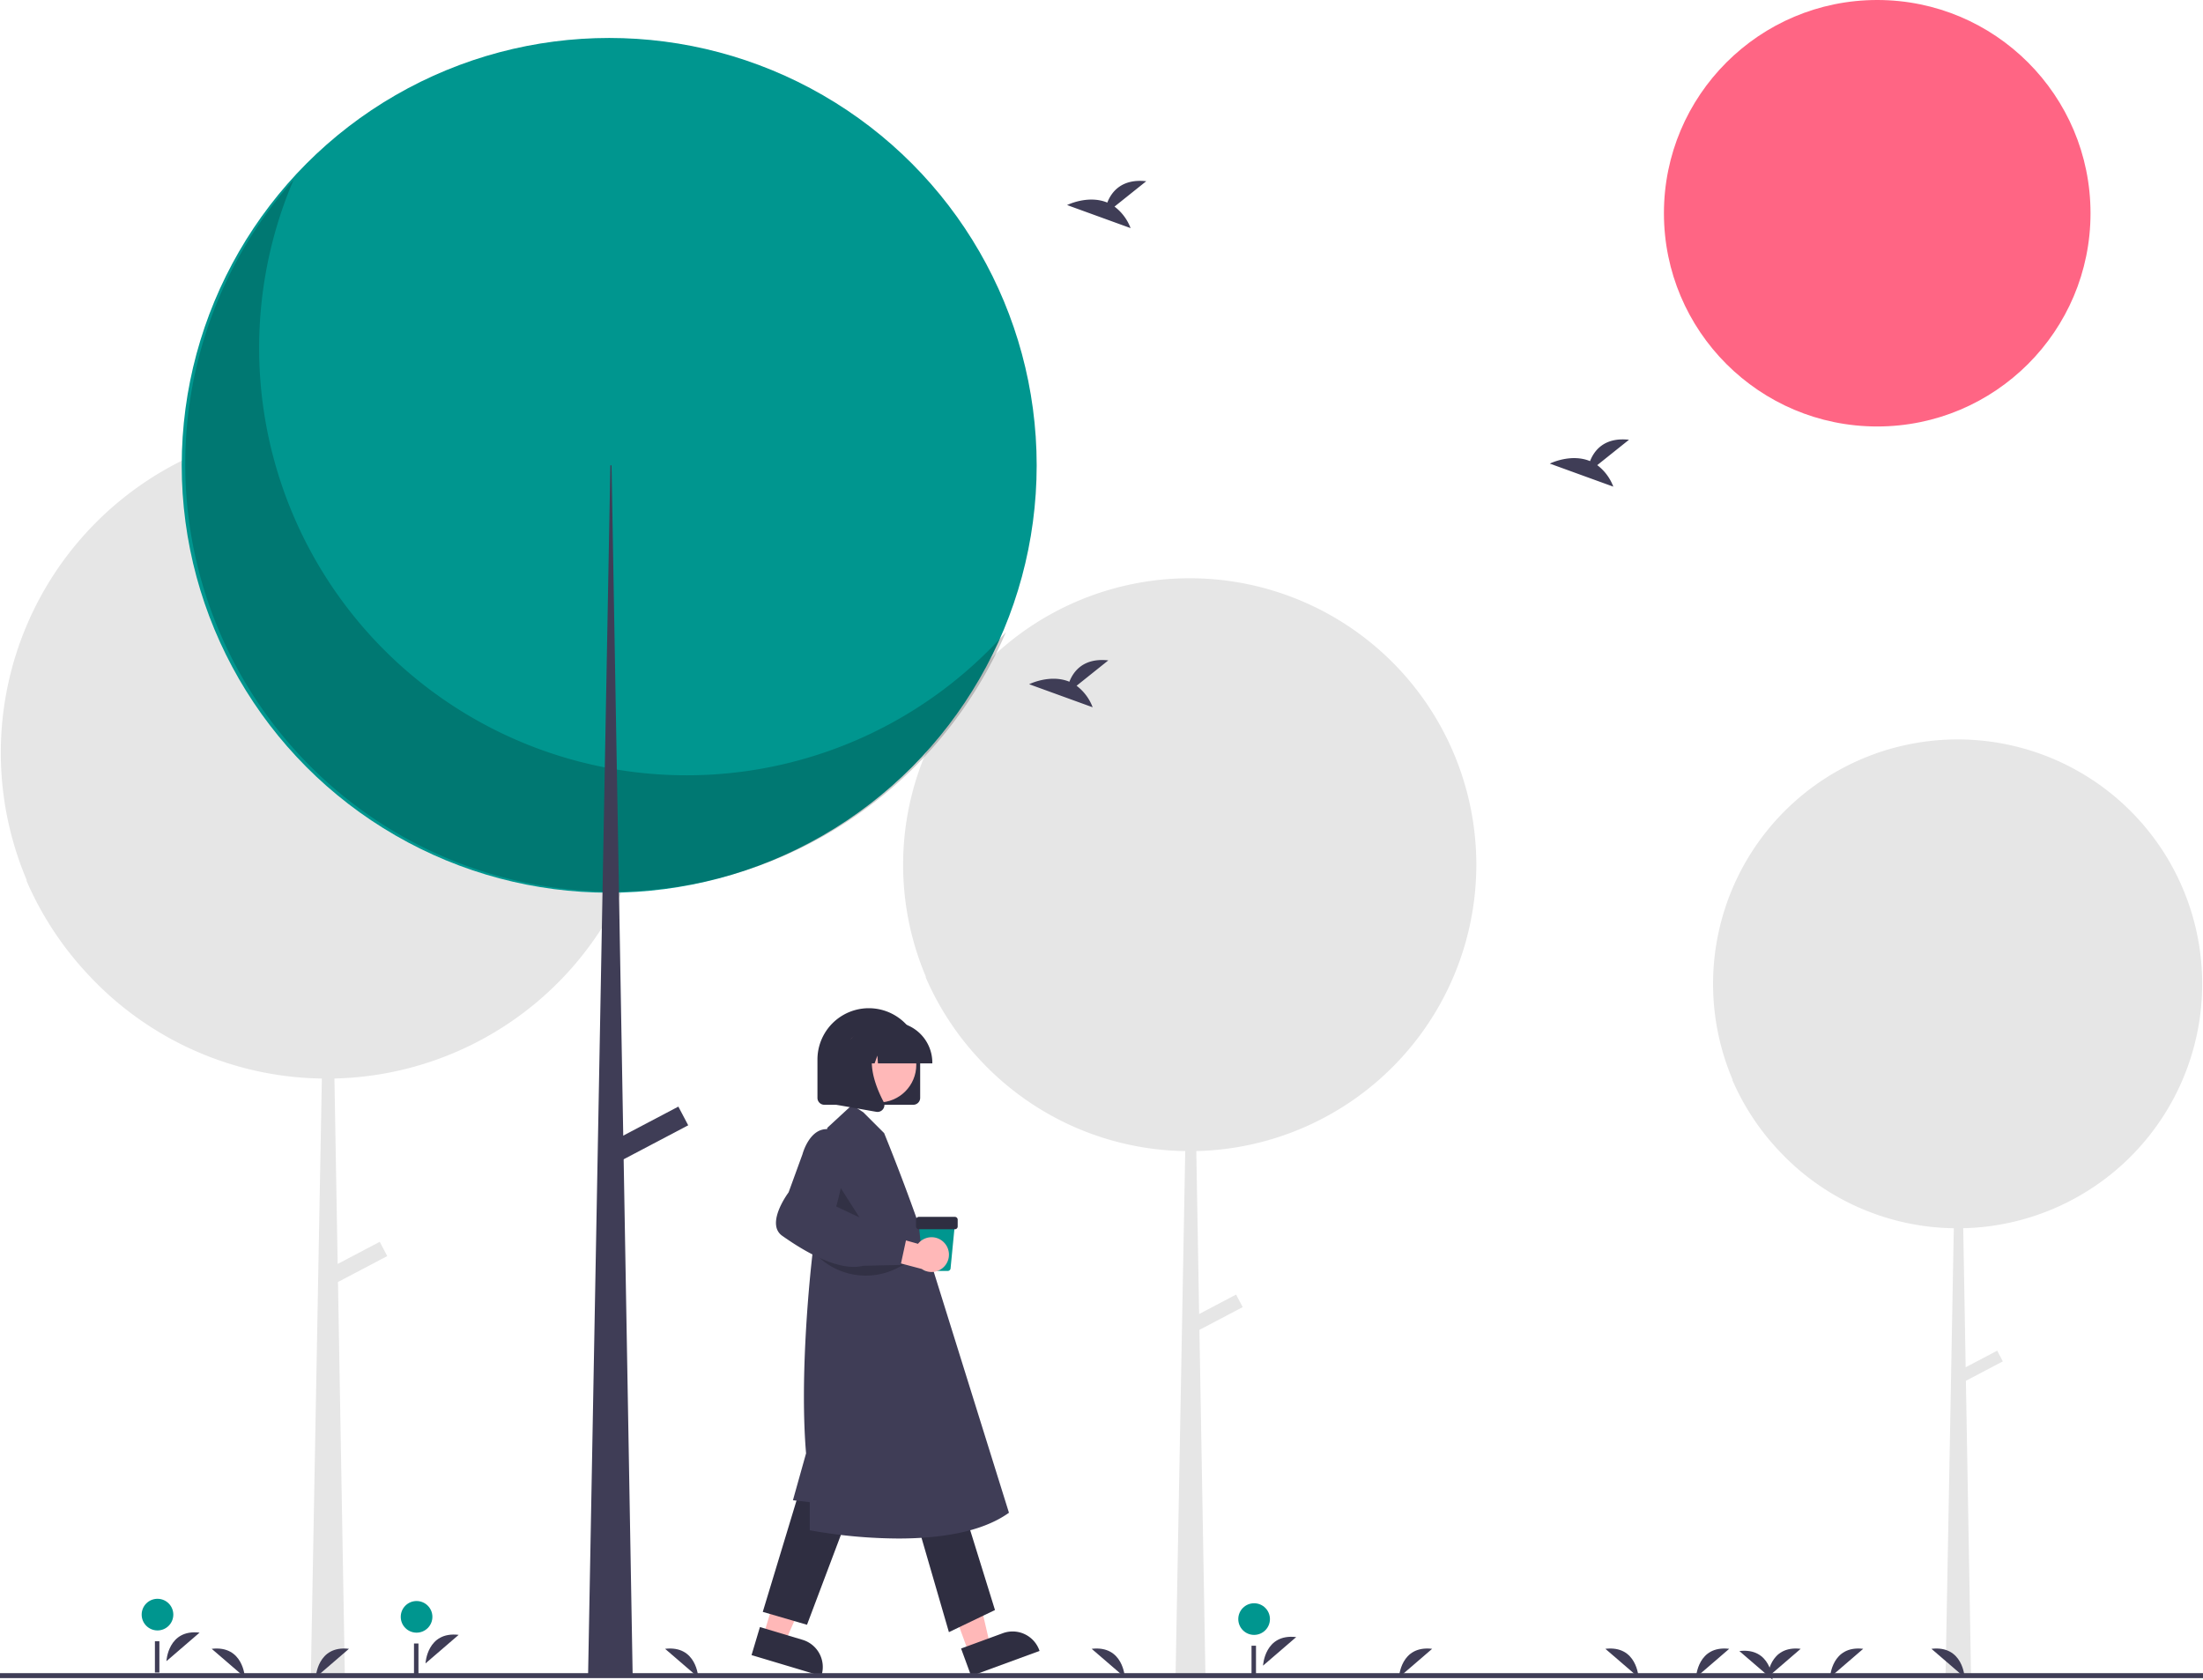 <svg xmlns="http://www.w3.org/2000/svg" xmlns:xlink="http://www.w3.org/1999/xlink" width="888" height="677.207" data-name="Layer 1" viewBox="0 0 888 677.207"><polygon fill="#ffb8b8" points="307.693 659.535 316.417 662.148 330.648 629.74 317.772 625.884 307.693 659.535"/><path fill="#2f2e41" d="M462.32,767.416l17.182,5.146.001 0a11.431,11.431,0,0,1,7.669,14.229l-.107.356-28.131-8.426Z" transform="translate(-156 -111.396)"/><polygon fill="#ffb8b8" points="390.602 666.663 399.153 663.528 391.13 629.055 378.51 633.682 390.602 666.663"/><path fill="#2f2e41" d="M543.398,776.067l16.839-6.174.001-0a11.431,11.431,0,0,1,14.666,6.797l.128.349L547.46,787.148Z" transform="translate(-156 -111.396)"/><polygon fill="#2f2e41" points="322.321 600.868 307.464 649.897 325.292 655.097 342.378 609.782 322.321 600.868"/><polygon fill="#2f2e41" points="369.121 612.011 382.493 658.068 401.064 649.154 387.693 606.068 369.121 612.011"/><path fill="#3f3d56" d="M518.162,731.714a203.98,203.98,0,0,1-35.458-3.27l-.298-.06v-11.33l-6.79-.754,5.3-18.928c-2.47-29.16,1.04-66.089,2.176-76.719.26-2.493.431-3.891.431-3.891l5.959-50.65,9.97-9.203,4.529,2.948,8.402,8.401c9.766,24.034,17.515,46.661,17.564,48.115l32.751,104.953-.221.156C551.106,729.51,533.77,731.714,518.162,731.714Z" transform="translate(-156 -111.396)"/><polygon points="337.708 477.181 335.418 491.475 350.921 497.87 337.708 477.181" opacity=".2"/><path fill="#2f2e41" d="M524.128,556.834H488.284a2.784,2.784,0,0,1-2.781-2.781v-15.45a20.703,20.703,0,0,1,41.406,0v15.45A2.784,2.784,0,0,1,524.128,556.834Z" transform="translate(-156 -111.396)"/><circle cx="354.164" cy="429.328" r="15.179" fill="#ffb8b8"/><path fill="#2f2e41" d="M531.807,540.148H509.889l-.225-3.147-1.124,3.147h-3.375l-.445-6.237-2.227,6.237h-6.53v-.309a16.395,16.395,0,0,1,16.377-16.377H515.43a16.395,16.395,0,0,1,16.377,16.377Z" transform="translate(-156 -111.396)"/><path fill="#2f2e41" d="M509.71,559.718a2.841,2.841,0,0,1-.492-.043l-16.049-2.832V530.318h17.667l-.437.51c-6.086,7.097-1.501,18.606,1.774,24.834a2.74,2.74,0,0,1-.218,2.909A2.77,2.77,0,0,1,509.71,559.718Z" transform="translate(-156 -111.396)"/><path fill="#00968f" d="M538.029,623.83h-8.797a1.131,1.131,0,0,1-1.13-1.025l-1.761-18.049h14.579l-1.761,18.049A1.131,1.131,0,0,1,538.029,623.83Z" transform="translate(-156 -111.396)"/><path fill="#2f2e41" d="M540.896,607.027H526.364a1.137,1.137,0,0,1-1.135-1.135v-2.725a1.137,1.137,0,0,1,1.135-1.135h14.532a1.137,1.137,0,0,1,1.135,1.135v2.725A1.137,1.137,0,0,1,540.896,607.027Z" transform="translate(-156 -111.396)"/><path d="M483.892,616.064l0,0a27.881,27.881,0,0,0,33.468,6.765l3.304-1.635Z" opacity=".2" transform="translate(-156 -111.396)"/><path fill="#ffb8b8" d="M536.711,612.569a6.966,6.966,0,0,0-10.676.322l-15.326-4.302-4.886,8.676,21.728,5.772a7.004,7.004,0,0,0,9.16-10.467Z" transform="translate(-156 -111.396)"/><path fill="#3f3d56" d="M500.139,622.197c-7.286.001-17.145-4.271-28.849-12.546a5.731,5.731,0,0,1-2.413-3.928c-.863-5.469,4.471-12.863,4.995-13.572l5.608-15.401c.065-.25,1.872-6.914,6.409-9.284a7.438,7.438,0,0,1,6.214-.265c8.642,3.147,1.894,27.448.968,30.635l11.45,5.389,7.271,4.635,9.958,1.042-2.704,12.512-15.123.34A15.434,15.434,0,0,1,500.139,622.197Z" transform="translate(-156 -111.396)"/><path fill="#e6e6e6" d="M1043.675,508.056A98.58,98.58,0,1,0,854.454,546.865c-.096-.107-.196-.211-.292-.319a98.666,98.666,0,0,0,17.954,27.783c.022.025.045.049.068.073.606.66,1.215,1.317,1.838,1.96a98.28,98.28,0,0,0,69.529,30.254l-3.331,180.929h10.291l-2.083-119.415,14.887-7.838-2.271-4.314-12.711,6.692-.978-56.064A98.578,98.578,0,0,0,1043.675,508.056Z" transform="translate(-156 -111.396)"/><path fill="#e6e6e6" d="M751.087,460.008a115.526,115.526,0,1,0-221.75,45.481c-.113-.126-.23-.248-.342-.374a115.628,115.628,0,0,0,21.041,32.559c.026.029.053.057.08.086.71.773,1.423,1.543,2.154,2.297a115.176,115.176,0,0,0,81.482,35.454l-3.904,212.033h12.06l-2.441-139.944,17.446-9.185-2.661-5.055-14.896,7.842-1.146-65.702A115.525,115.525,0,0,0,751.087,460.008Z" transform="translate(-156 -111.396)"/><path fill="#e6e6e6" d="M419.259,414.815A131.467,131.467,0,1,0,166.912,466.571c-.129-.143-.261-.282-.389-.426a131.582,131.582,0,0,0,23.944,37.051c.03.033.061.065.091.098.808.88,1.62,1.756,2.451,2.614a131.068,131.068,0,0,0,92.725,40.346L281.291,787.545h13.725L292.238,628.291,312.091,617.839l-3.029-5.753-16.952,8.925-1.304-74.767A131.465,131.465,0,0,0,419.259,414.815Z" transform="translate(-156 -111.396)"/><circle cx="756.685" cy="85.976" r="85.976" fill="#ff6584"/><circle cx="245.559" cy="187.616" r="172.312" fill="#00968f"/><path d="M274.329,183.922A172.325,172.325,0,0,0,561.452,366.292,172.327,172.327,0,1,1,274.329,183.922Z" opacity=".2" transform="translate(-156 -111.396)" style="isolation:isolate"/><polygon fill="#3f3d56" points="246.032 187.616 246.506 187.616 255.027 676.148 237.038 676.148 246.032 187.616"/><rect width="32.19" height="8.521" x="401.085" y="564.581" fill="#3f3d56" transform="translate(-372.966 148.448) rotate(-27.766)"/><path fill="#3f3d56" d="M665.115,782.975s.622-13.027,13.366-11.513" transform="translate(-156 -111.396)"/><circle cx="505.514" cy="652.803" r="6.379" fill="#00968f"/><rect width="1.801" height="12.604" x="504.476" y="663.545" fill="#3f3d56"/><path fill="#3f3d56" d="M223.083,781.174s.622-13.027,13.366-11.513" transform="translate(-156 -111.396)"/><circle cx="63.482" cy="651.003" r="6.379" fill="#00968f"/><rect width="1.801" height="12.604" x="62.444" y="661.744" fill="#3f3d56"/><path fill="#3f3d56" d="M327.514,782.075s.622-13.027,13.366-11.513" transform="translate(-156 -111.396)"/><circle cx="167.913" cy="651.903" r="6.379" fill="#00968f"/><rect width="1.801" height="12.604" x="166.875" y="662.644" fill="#3f3d56"/><path fill="#3f3d56" d="M605.243,194.695l12.795-10.233c-9.94-1.097-14.024,4.324-15.695,8.615-7.765-3.224-16.219,1.001-16.219,1.001l25.6,9.294A19.372,19.372,0,0,0,605.243,194.695Z" transform="translate(-156 -111.396)"/><path fill="#3f3d56" d="M799.827,298.936l12.795-10.233c-9.94-1.097-14.024,4.324-15.695,8.615-7.765-3.224-16.219,1.001-16.219,1.001l25.6,9.294A19.372,19.372,0,0,0,799.827,298.936Z" transform="translate(-156 -111.396)"/><path fill="#3f3d56" d="M589.955,387.889l12.795-10.233c-9.94-1.097-14.024,4.324-15.695,8.615-7.765-3.224-16.219,1.001-16.219,1.001l25.6,9.294A19.372,19.372,0,0,0,589.955,387.889Z" transform="translate(-156 -111.396)"/><path fill="#3f3d56" d="M839.655,787.703s.622-13.027,13.366-11.513" transform="translate(-156 -111.396)"/><path fill="#3f3d56" d="M719.919,787.703s.622-13.027,13.366-11.513" transform="translate(-156 -111.396)"/><path fill="#3f3d56" d="M283.289,787.703s.622-13.027,13.366-11.513" transform="translate(-156 -111.396)"/><path fill="#3f3d56" d="M893.671,787.703s.622-13.027,13.366-11.513" transform="translate(-156 -111.396)"/><path fill="#3f3d56" d="M868.464,787.703s.622-13.027,13.366-11.513" transform="translate(-156 -111.396)"/><path fill="#3f3d56" d="M816.465,787.703s-.622-13.027-13.366-11.513" transform="translate(-156 -111.396)"/><path fill="#3f3d56" d="M609.403,787.703s-.622-13.027-13.366-11.513" transform="translate(-156 -111.396)"/><path fill="#3f3d56" d="M437.452,787.703s-.622-13.027-13.366-11.513" transform="translate(-156 -111.396)"/><path fill="#3f3d56" d="M254.697,787.703s-.622-13.027-13.366-11.513" transform="translate(-156 -111.396)"/><path fill="#3f3d56" d="M947.904,787.703s-.622-13.027-13.366-11.513" transform="translate(-156 -111.396)"/><path fill="#3f3d56" d="M870.481,788.604s-.622-13.027-13.366-11.513" transform="translate(-156 -111.396)"/><rect width="888" height="2" y="674.604" fill="#3f3d56"/></svg>